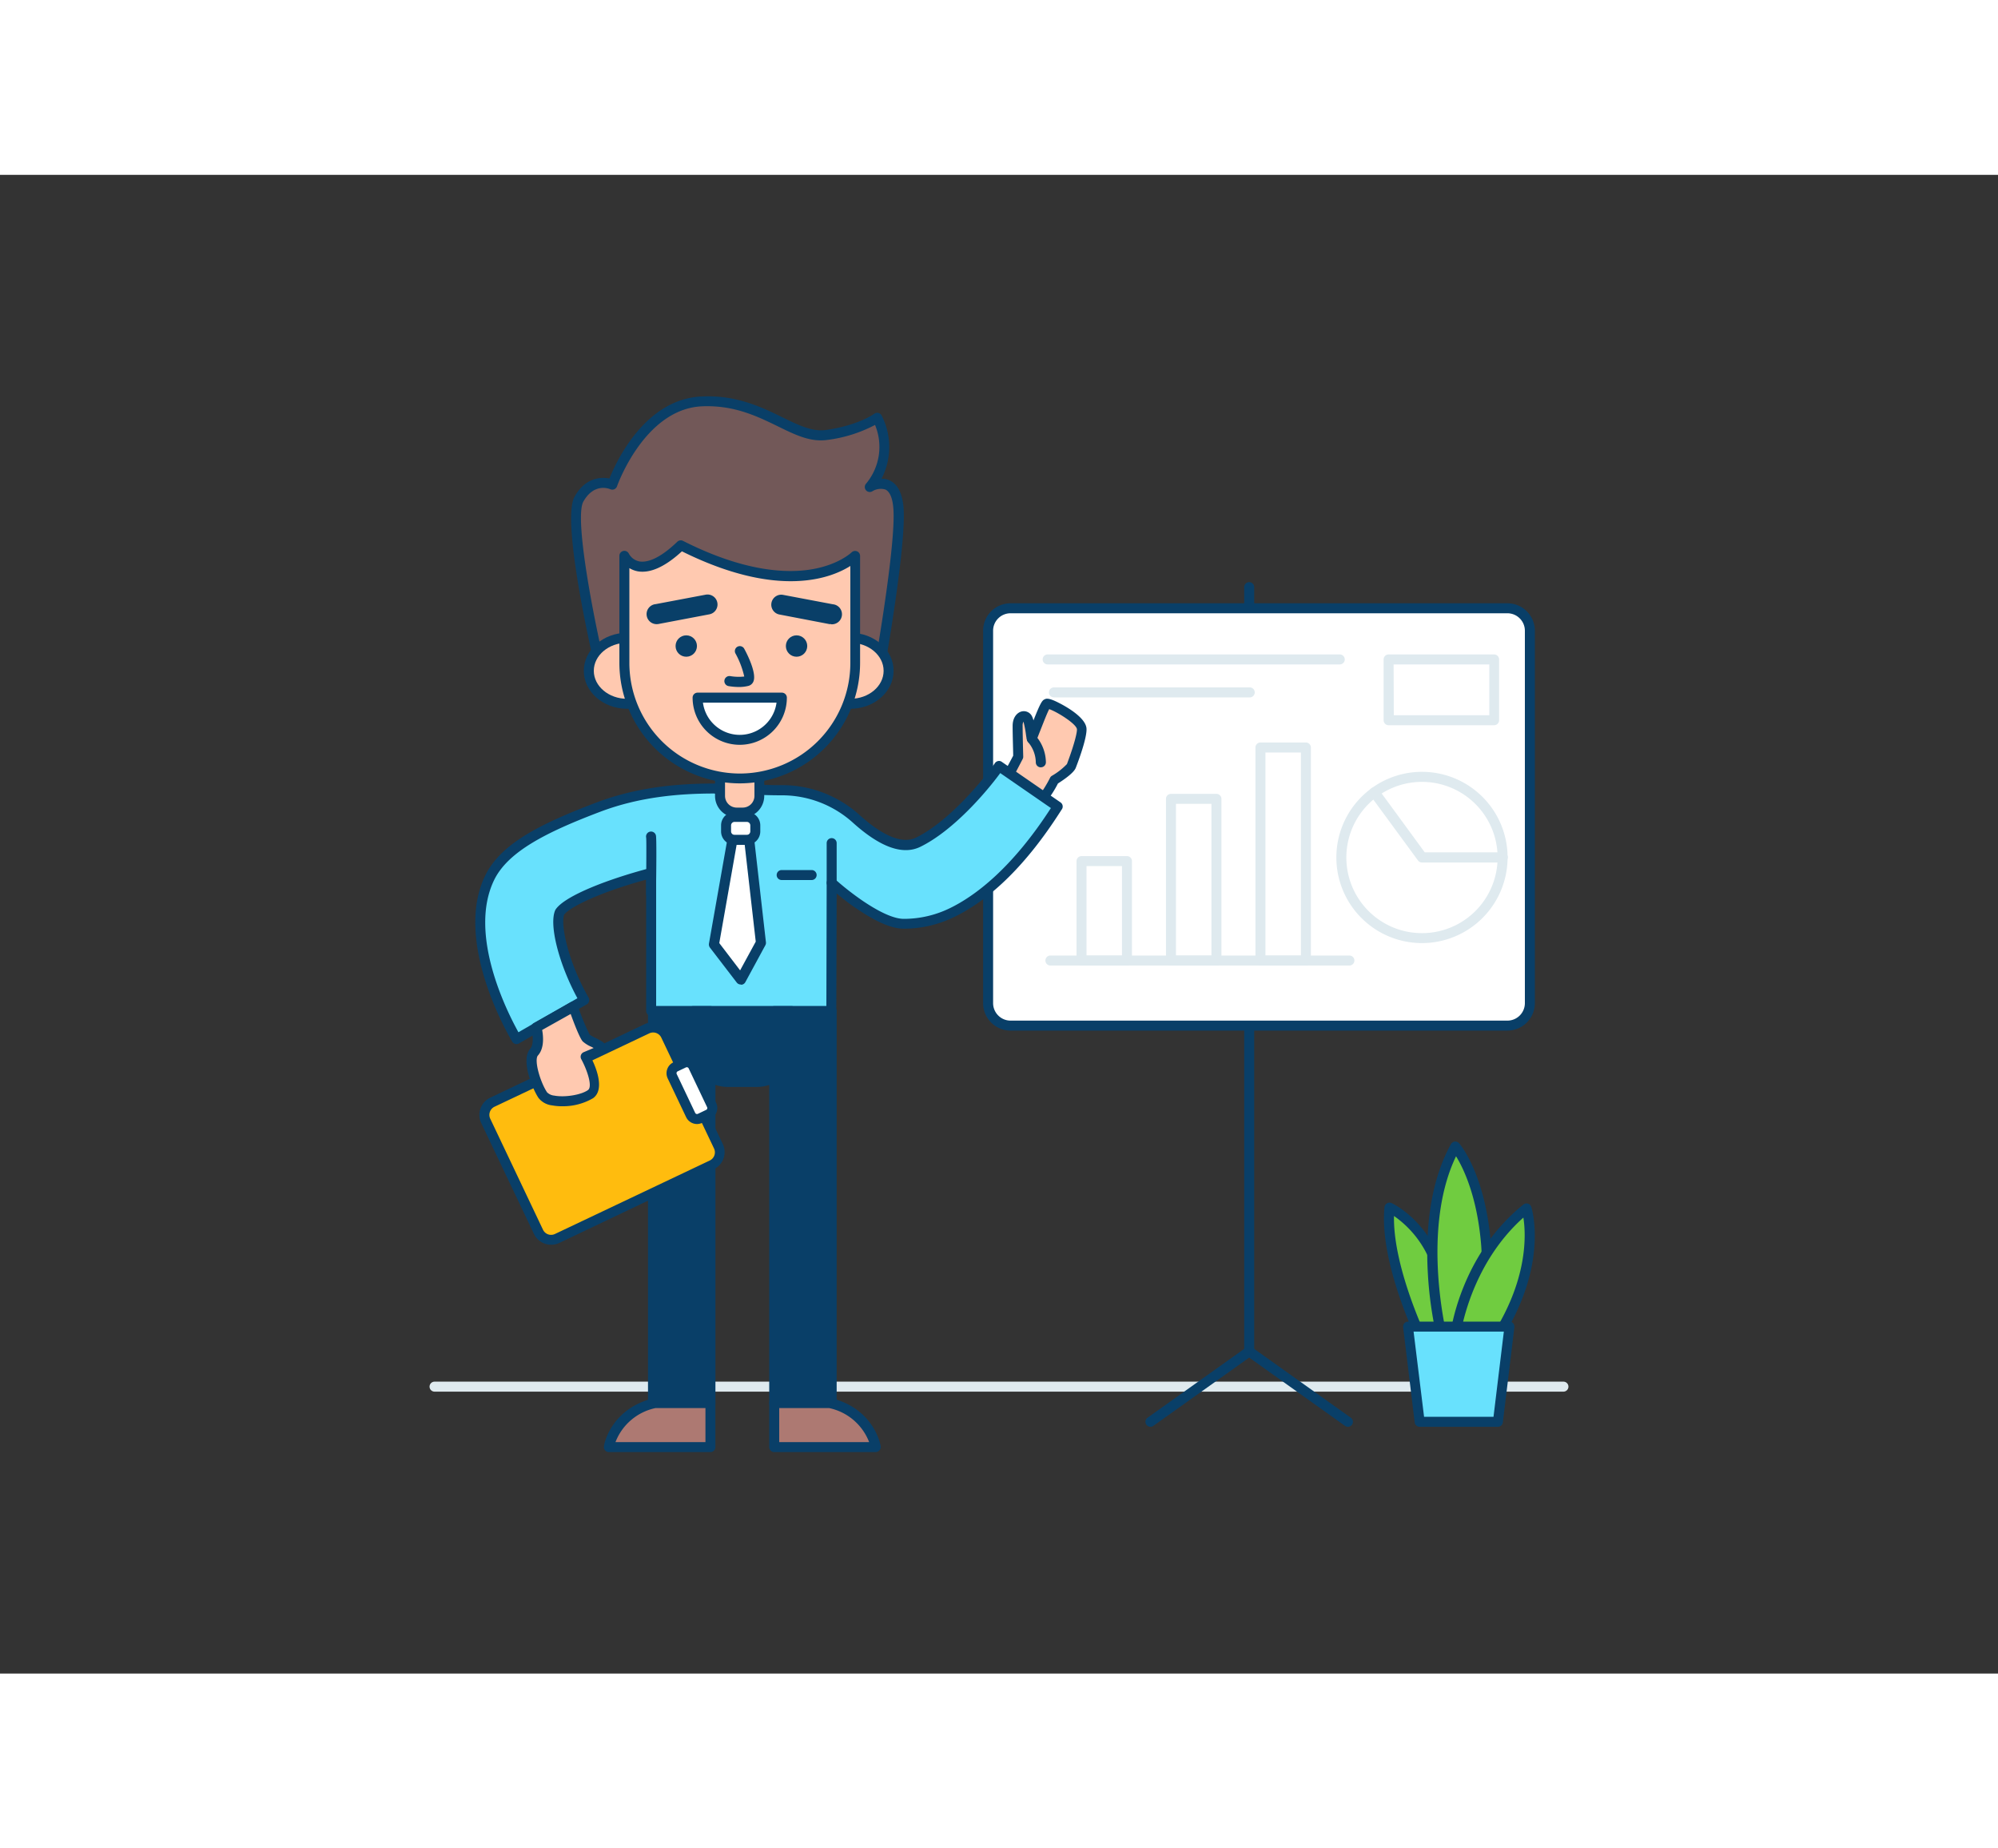<svg xmlns="http://www.w3.org/2000/svg" viewBox="0 0 400 300" class="styles_logo__3Jd-a" width="200" height="185"><rect x="0" y="0" width="400" height="300" fill="#333333" stroke="none"/><g id="_01_analysis_outline__qarzSk5n" data-name="#01_analysis_outline"><path d="M313,243.57H87a1,1,0,1,1,0-2H313a1,1,0,0,1,0,2Z" fill="#dfeaef"/><path d="M250.09,236.53a1,1,0,0,1-1-1v-153a1,1,0,0,1,2,0v153A1,1,0,0,1,250.09,236.53Z" fill="#093f68"/><path d="M269.85,250.61a1,1,0,0,1-.58-.19l-19.18-13.67L230.9,250.42a1,1,0,0,1-1.39-.23,1,1,0,0,1,.23-1.4l19.77-14.08a1,1,0,0,1,1.16,0l19.76,14.08a1,1,0,0,1,.24,1.4A1,1,0,0,1,269.85,250.61Z" fill="#093f68"/><rect x="197.82" y="86.76" width="108.46" height="83.54" rx="4.5" fill="#fff"/><path d="M301.78,171.3H202.31a5.5,5.5,0,0,1-5.49-5.5V91.25a5.49,5.49,0,0,1,5.49-5.49h99.47a5.5,5.5,0,0,1,5.5,5.49V165.8A5.51,5.51,0,0,1,301.78,171.3ZM202.31,87.76a3.49,3.49,0,0,0-3.49,3.49V165.8a3.5,3.5,0,0,0,3.49,3.5h99.47a3.5,3.5,0,0,0,3.5-3.5V91.25a3.5,3.5,0,0,0-3.5-3.49Z" fill="#093f68"/><path d="M225.62,158.27h-9.1a1,1,0,0,1-1-1v-19.9a1,1,0,0,1,1-1h9.1a1,1,0,0,1,1,1v19.9A1,1,0,0,1,225.62,158.27Zm-8.1-2h7.1v-17.9h-7.1Z" fill="#dfeaef"/><path d="M243.53,158.27h-9.1a1,1,0,0,1-1-1V124.91a1,1,0,0,1,1-1h9.1a1,1,0,0,1,1,1v32.36A1,1,0,0,1,243.53,158.27Zm-8.1-2h7.1V125.91h-7.1Z" fill="#dfeaef"/><path d="M261.44,158.27h-9.1a1,1,0,0,1-1-1V114.63a1,1,0,0,1,1-1h9.1a1,1,0,0,1,1,1v42.64A1,1,0,0,1,261.44,158.27Zm-8.1-2h7.1V115.63h-7.1Z" fill="#dfeaef"/><path d="M270.15,158.27H210.29a1,1,0,0,1,0-2h59.86a1,1,0,0,1,0,2Z" fill="#dfeaef"/><path d="M268.22,98H209.74a1,1,0,0,1,0-2h58.48a1,1,0,0,1,0,2Z" fill="#dfeaef"/><path d="M284.68,153.78a17.14,17.14,0,1,1,17.14-17.13A17.15,17.15,0,0,1,284.68,153.78Zm0-32.27a15.14,15.14,0,1,0,15.14,15.14A15.15,15.15,0,0,0,284.68,121.51Z" fill="#dfeaef"/><path d="M300.82,137.65H284.68a1,1,0,0,1-.8-.41l-9.54-13A1,1,0,0,1,276,123l9.23,12.61h15.63a1,1,0,0,1,0,2Z" fill="#dfeaef"/><path d="M250.24,104.6H211a1,1,0,0,1,0-2h39.2a1,1,0,0,1,0,2Z" fill="#dfeaef"/><path d="M299.16,110.17H278a1,1,0,0,1-1-1V97a1,1,0,0,1,1-1h21.12a1,1,0,0,1,1,1v12.21A1,1,0,0,1,299.16,110.17Zm-20.12-2h19.12V98H279Z" fill="#dfeaef"/><path d="M201,121.51c.25-.07,2.84-5,2.84-5s-.13-4.17-.12-6.21,1.58-2.38,2-1.38a33.42,33.42,0,0,1,.8,4c.08,0,2.43-6.67,3-7s6.69,2.88,7,4.94c.15,1-.88,4.33-2.06,7.49-.33.89-3.42,2.8-3.42,2.8a21.81,21.81,0,0,1-2.3,3.68Z" fill="#ffc9b0"/><path d="M208.78,125.81a1,1,0,0,1-.39-.08l-7.77-3.3a1,1,0,0,1-.28-1.66c.32-.44,1.48-2.55,2.5-4.5,0-1-.12-4.22-.11-6s1-2.69,1.86-2.87a1.83,1.83,0,0,1,2.07,1.1,3.9,3.9,0,0,1,.24.71c1.38-3.49,1.73-4,2.21-4.21.31-.16.78-.4,3,.76,1.18.6,5.06,2.74,5.39,4.91.21,1.38-1,5.11-2.12,8-.36,1-2.31,2.35-3.58,3.16a20.71,20.71,0,0,1-2.34,3.64A1,1,0,0,1,208.78,125.81Zm-6.27-4.75,6,2.53a24.9,24.9,0,0,0,1.72-2.91.93.93,0,0,1,.37-.39,13.69,13.69,0,0,0,3-2.34c1.6-4.26,2.07-6.5,2-7-.16-1.09-4-3.48-5.55-4-.53,1-1.55,3.73-2,4.83-.71,1.85-.8,2.09-1.55,2.06s-.95-.7-1.09-1.7a21.15,21.15,0,0,0-.51-2.68,1.54,1.54,0,0,0-.17.8c0,2,.12,6.13.12,6.18a.93.93,0,0,1-.11.49C203.67,119,203,120.27,202.51,121.06Zm-1.78-.51Zm0,0Z" fill="#093f68"/><path d="M208.37,118.6a1,1,0,0,1-1-.94,6.38,6.38,0,0,0-1.52-4.07,1,1,0,0,1,0-1.41,1,1,0,0,1,1.4,0,8.24,8.24,0,0,1,2.14,5.41,1,1,0,0,1-.94,1Z" fill="#093f68"/><path d="M211.76,126.47c-1,1.48-9.19,15.37-21.07,21.18a21.92,21.92,0,0,1-9.76,2.28c-2.6,0-6-1.91-8.91-3.87-1.58-1.09-3-2.19-4-3s-1.54-1.34-1.54-1.34l0,5.35-.06,20.33H130.36V139.77c-8.9,2.33-16.79,5.61-18.29,7.86C111,150,112.83,158,117,165.22L103.41,173c-1.91-3.29-11.15-20.4-5.38-32.28,2.81-5.78,9.92-9.67,21.73-14.15,14.24-5.4,28.34-3.32,36.57-3.41a22.23,22.23,0,0,1,15.16,5.8c3.68,3.32,8.52,6.46,12.33,4.61,7-3.43,14.07-12.16,16.19-15.24Z" fill="#68e1fd"/><path d="M103.42,174a1,1,0,0,1-.87-.49c-2-3.38-11.43-20.86-5.42-33.23,3.07-6.32,10.8-10.29,22.28-14.64s22.84-3.93,31.14-3.62c2.1.08,4.09.16,5.77.14a23.14,23.14,0,0,1,15.84,6.05c3.26,2.94,7.85,6.1,11.22,4.46,6.83-3.34,13.87-12.1,15.8-14.91a1,1,0,0,1,.65-.42.93.93,0,0,1,.74.17l11.75,8.11a1,1,0,0,1,.26,1.39c-.09.12-.22.33-.4.61-6.59,10.26-13.68,17.29-21.05,20.89a22.9,22.9,0,0,1-10.2,2.39c-2.38,0-5.48-1.32-9.48-4.05-1.53-1-2.91-2.14-3.95-3l-.07,23.5a1,1,0,0,1-1,1H130.36a1,1,0,0,1-1-1V141.08c-9.18,2.51-15.22,5.44-16.41,7-.76,1.95.77,9.43,4.88,16.6a1,1,0,0,1-.37,1.37l-13.55,7.81A1,1,0,0,1,103.42,174Zm39.63-50.16c-6.9,0-14.93.63-22.93,3.67-10.71,4.06-18.41,7.94-21.19,13.64-5.18,10.66,2.28,25.82,4.86,30.48l11.81-6.81c-3.72-6.85-5.74-14.76-4.44-17.63a.64.64,0,0,1,.08-.14c1.87-2.8,10.82-6.17,18.86-8.27a1,1,0,0,1,1.26,1V166.4h34.08l.06-24.68a1,1,0,0,1,.6-.91,1,1,0,0,1,1.08.18s.57.52,1.51,1.3,2.38,1.9,3.89,2.94c4.49,3.06,7,3.7,8.35,3.7a21,21,0,0,0,9.32-2.18c4.82-2.36,12.22-7.74,20.14-20l-10.14-7c-2.67,3.65-9.3,11.48-16,14.76-3.51,1.71-8,.1-13.43-4.77a21.18,21.18,0,0,0-14.48-5.54c-1.73,0-3.74-.06-5.87-.14S145.71,123.87,143.05,123.87Z" fill="#093f68"/><path d="M144.15,119.77H152a0,0,0,0,1,0,0v4.54a3.35,3.35,0,0,1-3.35,3.35H147.5a3.35,3.35,0,0,1-3.35-3.35v-4.54A0,0,0,0,1,144.15,119.77Z" fill="#ffc9b0"/><path d="M148.69,128.66H147.5a4.35,4.35,0,0,1-4.35-4.35v-4.54a1,1,0,0,1,1-1H152a1,1,0,0,1,1,1v4.54A4.35,4.35,0,0,1,148.69,128.66Zm-3.54-7.89v3.54a2.35,2.35,0,0,0,2.35,2.35h1.19a2.35,2.35,0,0,0,2.35-2.35v-3.54Z" fill="#093f68"/><path d="M120.32,99.28s-7-29.61-4.4-34.34S122.61,62,122.61,62s5.54-16,17.78-16.64,18.27,7.66,25.12,6.69,10.11-3.43,10.11-3.43a12.59,12.59,0,0,1-1.47,13.87s5.06-3.1,5.71,4.07-3.75,32-3.75,32l-4.9-.85Z" fill="#725858"/><path d="M120.32,100.28a1,1,0,0,1-1-.77c-.73-3.07-7-30.13-4.31-35.05,2-3.65,5-4.08,7-3.68,1.41-3.51,7.15-15.81,18.32-16.41,7-.38,12.17,2.14,16.3,4.16,3.21,1.57,6,2.93,8.73,2.54,6.53-.94,9.63-3.22,9.66-3.24a1,1,0,0,1,.8-.18,1,1,0,0,1,.66.48,13.82,13.82,0,0,1,0,12.7,3.31,3.31,0,0,1,1.73.39c1.52.77,2.42,2.53,2.67,5.26.65,7.23-3.59,31.22-3.77,32.24a1,1,0,0,1-1.15.81l-4.8-.84-50.78,1.59Zm.46-37.62c-1.13,0-2.73.49-4,2.76-1.73,3.13,1.66,21.45,4.31,32.83l50.07-1.56a.74.74,0,0,1,.21,0l3.9.68c.81-4.66,4.13-24.55,3.57-30.72-.17-2-.71-3.22-1.56-3.65a3.16,3.16,0,0,0-2.63.34,1,1,0,0,1-1.3-1.48,11.47,11.47,0,0,0,1.83-11.8,27.81,27.81,0,0,1-9.55,3c-3.37.48-6.4-1-9.9-2.72-4.13-2-8.79-4.31-15.31-4-11.41.61-16.83,15.81-16.89,16a1,1,0,0,1-.54.59,1,1,0,0,1-.8,0A4,4,0,0,0,120.78,62.66Z" fill="#093f68"/><ellipse cx="125.54" cy="99.28" rx="7.67" ry="6.61" fill="#ffc9b0"/><path d="M125.54,106.88c-4.77,0-8.66-3.41-8.66-7.6s3.89-7.61,8.66-7.61,8.67,3.41,8.67,7.61S130.32,106.88,125.54,106.88Zm0-13.21c-3.67,0-6.66,2.52-6.66,5.61s3,5.6,6.66,5.6,6.67-2.51,6.67-5.6S129.22,93.67,125.54,93.67Z" fill="#093f68"/><ellipse cx="170.24" cy="99.28" rx="7.67" ry="6.61" fill="#ffc9b0"/><path d="M170.24,106.88c-4.78,0-8.67-3.41-8.67-7.6s3.89-7.61,8.67-7.61,8.66,3.41,8.66,7.61S175,106.88,170.24,106.88Zm0-13.21c-3.68,0-6.67,2.52-6.67,5.61s3,5.6,6.67,5.6,6.66-2.51,6.66-5.6S173.91,93.67,170.24,93.67Z" fill="#093f68"/><path d="M148.09,120.81h0A23.12,23.12,0,0,1,125,97.69V76.28s2.86,6,11.34-2.12c24.63,12.48,34.9,2.12,34.9,2.12V97.69A23.12,23.12,0,0,1,148.09,120.81Z" fill="#ffc9b0"/><path d="M148.09,121.81A24.15,24.15,0,0,1,124,97.69V76.28a1,1,0,0,1,1.91-.43A3.06,3.06,0,0,0,128,77.38c1.35.23,3.77-.26,7.6-3.94a1,1,0,0,1,1.14-.17c12.37,6.26,20.91,6.54,25.89,5.67,5.34-.93,7.83-3.35,7.86-3.37a1,1,0,0,1,1.09-.21,1,1,0,0,1,.61.92V97.69A24.15,24.15,0,0,1,148.09,121.81ZM126,78.72v19a22.15,22.15,0,0,0,22.12,22.12h0a22.15,22.15,0,0,0,22.12-22.12V78.29c-3.87,2.45-14.45,6.63-33.72-2.93-3.37,3.1-6.35,4.44-8.86,4A5.08,5.08,0,0,1,126,78.72Z" fill="#093f68"/><circle cx="137.39" cy="94.32" r="2.14" fill="#093f68"/><circle cx="159.47" cy="94.32" r="2.14" fill="#093f68"/><path d="M156.53,104.65a8.44,8.44,0,1,1-16.87,0Z" fill="#fff"/><path d="M148.09,114.09a9.44,9.44,0,0,1-9.43-9.44,1,1,0,0,1,1-1h16.87a1,1,0,0,1,1,1A9.44,9.44,0,0,1,148.09,114.09Zm-7.36-8.44a7.43,7.43,0,0,0,14.73,0Z" fill="#093f68"/><path d="M148,102.52a13.47,13.47,0,0,1-2.14-.18,1,1,0,1,1,.35-2,10,10,0,0,0,2.79.08,17.45,17.45,0,0,0-1.77-4.63,1,1,0,0,1,.42-1.34,1,1,0,0,1,1.35.42c1,1.84,2.47,5.14,1.82,6.58a1.49,1.49,0,0,1-1,.85A7.87,7.87,0,0,1,148,102.52Z" fill="#093f68"/><path d="M131.64,89.93a2,2,0,0,1-.37-4l10-1.89a2,2,0,0,1,.75,3.93l-10,1.9A2.43,2.43,0,0,1,131.64,89.93Z" fill="#093f68"/><path d="M166.43,89.93l-.37,0L156,88a2,2,0,0,1,.74-3.93l10,1.89a2,2,0,0,1-.37,4Z" fill="#093f68"/><rect x="130.73" y="167.4" width="11.5" height="78.46" fill="#093f68"/><path d="M142.23,246.86h-11.5a1,1,0,0,1-1-1V167.4a1,1,0,0,1,1-1h11.5a1,1,0,0,1,1,1v78.46A1,1,0,0,1,142.23,246.86Zm-10.5-2h9.5V168.4h-9.5Z" fill="#093f68"/><rect x="155" y="167.4" width="11.5" height="78.46" fill="#093f68"/><path d="M166.5,246.86H155a1,1,0,0,1-1-1V167.4a1,1,0,0,1,1-1h11.5a1,1,0,0,1,1,1v78.46A1,1,0,0,1,166.5,246.86Zm-10.5-2h9.5V168.4H156Z" fill="#093f68"/><rect x="145.36" y="128.52" width="5.85" height="4.6" rx="1.7" fill="#fff"/><path d="M149.51,134.12h-2.45a2.7,2.7,0,0,1-2.7-2.7v-1.2a2.7,2.7,0,0,1,2.7-2.7h2.45a2.7,2.7,0,0,1,2.7,2.7v1.2A2.7,2.7,0,0,1,149.51,134.12Zm-2.45-4.6a.7.7,0,0,0-.7.7v1.2a.7.7,0,0,0,.7.7h2.45a.7.7,0,0,0,.7-.7v-1.2a.7.7,0,0,0-.7-.7Z" fill="#093f68"/><polygon points="146.61 133.12 142.92 154.03 148.28 161.07 152.31 153.69 149.96 133.12 146.61 133.12" fill="#fff"/><path d="M148.29,162.07a1,1,0,0,1-.8-.4l-5.37-7a1.07,1.07,0,0,1-.19-.78L145.62,133a1,1,0,0,1,1-.83H150a1,1,0,0,1,1,.89l2.34,20.56a1,1,0,0,1-.12.6l-4,7.38a1,1,0,0,1-.8.52ZM144,153.78l4.17,5.46,3.13-5.75-2.21-19.37h-1.62Z" fill="#093f68"/><path d="M138.75,167.4h19.74a0,0,0,0,1,0,0v7.17a7,7,0,0,1-7,7h-5.73a7,7,0,0,1-7-7V167.4A0,0,0,0,1,138.75,167.4Z" fill="#093f68"/><path d="M151.48,182.58h-5.73a8,8,0,0,1-8-8V167.4a1,1,0,0,1,1-1h19.74a1,1,0,0,1,1,1v7.18A8,8,0,0,1,151.48,182.58ZM139.75,168.4v6.18a6,6,0,0,0,6,6h5.73a6,6,0,0,0,6-6V168.4Z" fill="#093f68"/><path d="M142.23,245.86v8.81H121.91s1.09-6.79,9.17-8.81Z" fill="#ad7972"/><path d="M142.23,255.67H121.91a1,1,0,0,1-1-1.16c0-.3,1.29-7.46,9.91-9.62a1.07,1.07,0,0,1,.25,0h11.15a1,1,0,0,1,1,1v8.81A1,1,0,0,1,142.23,255.67Zm-19-2h18v-6.81h-10A11,11,0,0,0,123.22,253.67Z" fill="#093f68"/><path d="M155,245.86v8.81h20.32s-1.09-6.79-9.16-8.81Z" fill="#ad7972"/><path d="M175.32,255.67H155a1,1,0,0,1-1-1v-8.81a1,1,0,0,1,1-1h11.16l.24,0c8.62,2.16,9.86,9.32,9.91,9.62a1,1,0,0,1-.22.81A1,1,0,0,1,175.32,255.67Zm-19.32-2h18a11,11,0,0,0-8-6.81H156Z" fill="#093f68"/><rect x="105.44" y="171.97" width="30.18" height="39.86" rx="2.8" transform="translate(242.05 0.64) rotate(64.56)" fill="#ffbc0e"/><path d="M110.34,214.16A3.8,3.8,0,0,1,106.9,212h0L96.34,189.8a3.81,3.81,0,0,1,1.8-5.07L129.08,170a3.8,3.8,0,0,1,5.07,1.79L144.7,194a3.8,3.8,0,0,1-1.8,5.06L112,213.79A3.75,3.75,0,0,1,110.34,214.16Zm-1.63-3a1.79,1.79,0,0,0,2.39.85l31-14.71a1.81,1.81,0,0,0,.85-2.4l-10.56-22.2a1.8,1.8,0,0,0-2.4-.85L99,186.54a1.8,1.8,0,0,0-.85,2.4Z" fill="#093f68"/><rect x="132.81" y="181.02" width="11.42" height="4.65" rx="1.41" transform="translate(244.59 -20.5) rotate(64.56)" fill="#fff"/><path d="M139.55,190a2.43,2.43,0,0,1-2.19-1.38h0l-3.69-7.76a2.4,2.4,0,0,1-.09-1.84,2.33,2.33,0,0,1,1.24-1.37l1.64-.79a2.42,2.42,0,0,1,3.22,1.14l3.69,7.76a2.43,2.43,0,0,1-1.14,3.22l-1.65.78A2.39,2.39,0,0,1,139.55,190Zm-.38-2.24a.41.41,0,0,0,.55.2l1.65-.79a.4.4,0,0,0,.19-.55l-3.69-7.76a.41.41,0,0,0-.55-.19l-1.64.78a.41.41,0,0,0-.2.55Z" fill="#093f68"/><path d="M114.72,166.52s2,5.55,2.61,6.27,4.34,1.83,2.83,2.48l-3,1.27s3.26,5.91,1.05,7.48-8.34,2.11-9.61.18-3.12-7-1.72-8.6.45-4.93.45-4.93Z" fill="#ffc9b0"/><path d="M112.54,186.44a10.32,10.32,0,0,1-2-.17,4,4,0,0,1-2.75-1.52c-1.26-1.91-3.58-7.64-1.64-9.82.78-.87.49-3.06.23-4a1,1,0,0,1,.47-1.14l7.35-4.15a1,1,0,0,1,.84-.07,1,1,0,0,1,.59.6,45.37,45.37,0,0,0,2.42,5.95,9.11,9.11,0,0,0,1.14.63c1.25.63,2.33,1.17,2.3,2.19a1.38,1.38,0,0,1-1,1.24l-2,.85c1,2,2.54,6.16.24,7.8A11.89,11.89,0,0,1,112.54,186.44Zm-4-15.27c.23,1.25.46,3.65-.84,5.1-.81.9.41,5.24,1.82,7.38a2.35,2.35,0,0,0,1.45.66c2.11.4,5.38-.14,6.73-1.1,1-.68-.18-4.09-1.33-6.19a1,1,0,0,1-.07-.81,1,1,0,0,1,.55-.59l2-.84-.46-.24a6.08,6.08,0,0,1-1.73-1.08c-.59-.65-1.7-3.52-2.41-5.49Z" fill="#093f68"/><path d="M130.36,144.92h0a1,1,0,0,1-1-1c0-4,.09-10.61,0-11.26a1,1,0,0,1,.75-1.18,1,1,0,0,1,1.21.77c.13.57.09,6.67,0,11.7A1,1,0,0,1,130.36,144.92Z" fill="#093f68"/><path d="M166.5,142.72a1,1,0,0,1-1-1v-7.95a1,1,0,1,1,2,0v7.95A1,1,0,0,1,166.5,142.72Z" fill="#093f68"/><path d="M162.49,141.16h-6a1,1,0,0,1,0-2h6a1,1,0,0,1,0,2Z" fill="#093f68"/><path d="M285,233.82s-7.94-16.17-6.83-27.1c0,0,6.38,2.89,9.45,11.41,4.7,13,3.61,15.7,3.61,15.7Z" fill="#70cc40"/><path d="M291.24,234.83H285a1,1,0,0,1-.89-.56c-.33-.67-8.05-16.55-6.93-27.64a1,1,0,0,1,.5-.76,1,1,0,0,1,.91-.05c.27.13,6.8,3.17,10,12,4.59,12.73,3.81,15.91,3.6,16.42A1,1,0,0,1,291.24,234.83Zm-5.6-2h4.72c0-1.36-.37-5.23-3.67-14.36a20.4,20.4,0,0,0-7.61-10.06C278.88,217.69,284.36,230.07,285.64,232.82Z" fill="#093f68"/><path d="M288.78,233s-6-23.06,2.61-38.5c0,0,4.92,5.64,6.11,19.3a34.49,34.49,0,0,1-3.57,18.86Z" fill="#70cc40"/><path d="M288.78,234a1,1,0,0,1-1-.75,76.62,76.62,0,0,1-1.94-13.65c-.39-7.16.1-17.4,4.64-25.58a1,1,0,0,1,.77-.51,1,1,0,0,1,.86.34c.21.24,5.16,6,6.35,19.86a35.24,35.24,0,0,1-3.69,19.45,1,1,0,0,1-.8.5l-5.16.34Zm2.73-37.57c-6.37,13.24-2.85,31.49-1.95,35.52l3.75-.25a34.51,34.51,0,0,0,3.19-17.81C295.67,204.34,292.94,198.79,291.51,196.47Z" fill="#093f68"/><path d="M291.35,232.32s1.85-15.4,14.29-25.44c0,0,3.67,11.47-6.61,26.8Z" fill="#70cc40"/><path d="M299,234.68l-.18,0-7.67-1.36a1,1,0,0,1-.82-1.1c.08-.64,2-15.92,14.65-26.1a1,1,0,0,1,.92-.18,1,1,0,0,1,.66.65c.16.49,3.7,12.11-6.73,27.67A1,1,0,0,1,299,234.68Zm-6.53-3.17,6.06,1.07c7.35-11.27,7-20.36,6.45-23.85C295.79,216.93,293.11,228.22,292.5,231.51Z" fill="#093f68"/><polygon points="299.87 249.61 284.22 249.61 281.9 230.55 302.19 230.55 299.87 249.61" fill="#68e1fd"/><path d="M299.87,250.61H284.22a1,1,0,0,1-1-.88l-2.31-19.06a1,1,0,0,1,.24-.78,1,1,0,0,1,.75-.34h20.29a1,1,0,0,1,.75.34,1,1,0,0,1,.24.78l-2.31,19.06A1,1,0,0,1,299.87,250.61Zm-14.77-2H299l2.07-17.06H283Z" fill="#093f68"/></g></svg>
